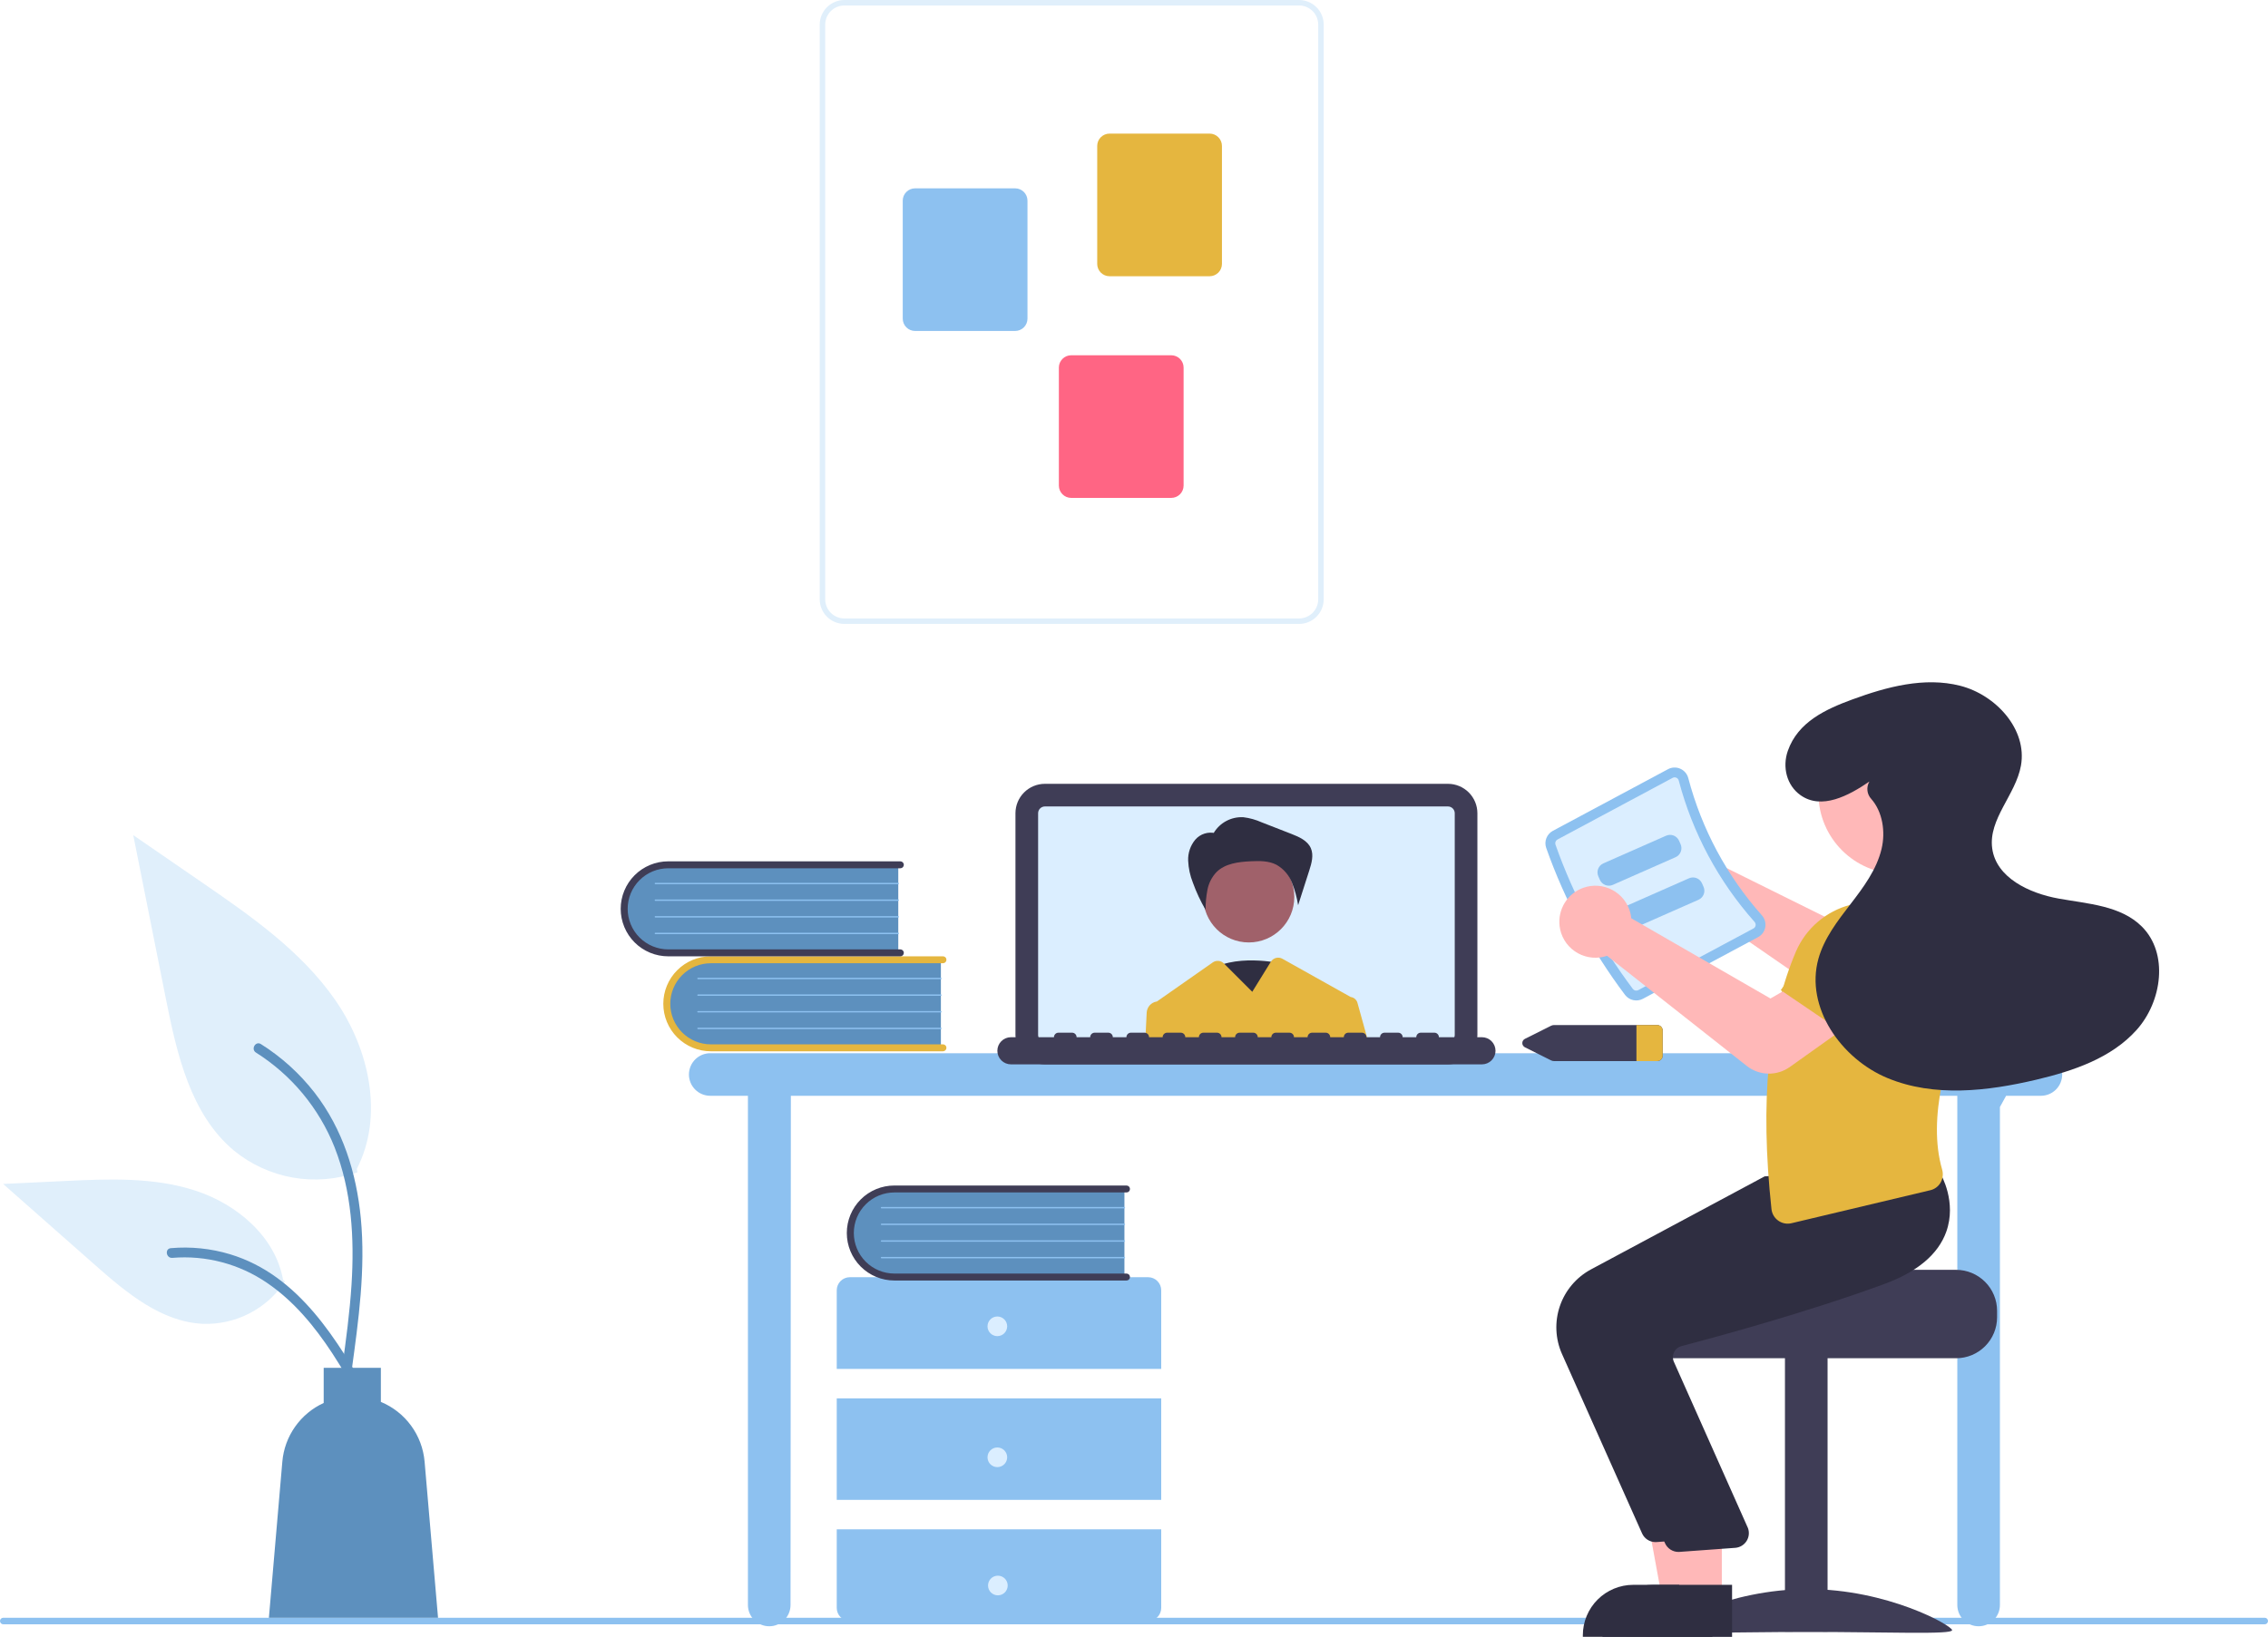 <svg width="579" height="418" viewBox="0 0 579 418" fill="none" xmlns="http://www.w3.org/2000/svg">
<g clip-path="url(#clip0_3_117)">
<path d="M578.163 414.794H0.837C0.615 414.794 0.402 414.706 0.245 414.549C0.088 414.393 0 414.18 0 413.958C0 413.736 0.088 413.524 0.245 413.367C0.402 413.21 0.615 413.122 0.837 413.122H578.163C578.385 413.122 578.598 413.21 578.755 413.367C578.912 413.524 579 413.736 579 413.958C579 414.18 578.912 414.393 578.755 414.549C578.598 414.706 578.385 414.794 578.163 414.794Z" fill="#8DC1F0"/>
<path d="M521.02 268.958H181.318C179.875 268.958 178.492 269.531 177.472 270.55C176.452 271.57 175.879 272.952 175.879 274.394C175.879 275.835 176.452 277.218 177.472 278.237C178.492 279.257 179.875 279.829 181.318 279.829H190.94V409.859C190.94 411.301 191.513 412.683 192.533 413.703C193.553 414.722 194.936 415.295 196.378 415.295C197.821 415.295 199.204 414.722 200.224 413.703C201.244 412.683 201.817 411.301 201.817 409.859L201.9 279.829H499.684V409.859C499.684 411.301 500.257 412.683 501.277 413.703C502.297 414.722 503.68 415.295 505.123 415.295C506.565 415.295 507.948 414.722 508.968 413.703C509.988 412.683 510.561 411.301 510.561 409.859V282.695L512.143 279.829H521.02C522.462 279.829 523.846 279.257 524.866 278.237C525.886 277.218 526.459 275.835 526.459 274.394C526.459 272.952 525.886 271.57 524.866 270.55C523.846 269.531 522.462 268.958 521.02 268.958Z" fill="#8DC1F0"/>
<path d="M369.651 271.803H266.752C264.759 271.801 262.849 271.009 261.44 269.601C260.031 268.193 259.239 266.284 259.237 264.292V207.674C259.239 205.682 260.031 203.773 261.44 202.365C262.849 200.957 264.759 200.165 266.752 200.163H369.651C371.644 200.165 373.554 200.957 374.963 202.365C376.372 203.773 377.164 205.682 377.167 207.674V264.292C377.164 266.284 376.372 268.193 374.963 269.601C373.554 271.009 371.644 271.801 369.651 271.803Z" fill="#3F3D56"/>
<path d="M369.651 205.943H266.752C266.293 205.944 265.853 206.127 265.529 206.451C265.204 206.776 265.022 207.216 265.021 207.674V264.294C265.022 264.753 265.204 265.192 265.529 265.517C265.853 265.841 266.293 266.024 266.752 266.025H369.651C370.11 266.024 370.55 265.841 370.874 265.517C371.199 265.192 371.382 264.753 371.383 264.294V207.674C371.382 207.216 371.199 206.776 370.874 206.451C370.55 206.127 370.11 205.944 369.651 205.943Z" fill="#DBEEFF"/>
<path d="M326.978 246.03C326.978 246.03 314.659 243.193 307.884 248.394C301.109 253.594 316.507 265.414 316.507 265.414L326.978 246.03Z" fill="#2F2E41"/>
<path d="M318.805 240.67C325.222 240.67 330.424 235.471 330.424 229.057C330.424 222.644 325.222 217.445 318.805 217.445C312.388 217.445 307.186 222.644 307.186 229.057C307.186 235.471 312.388 240.67 318.805 240.67Z" fill="#A0616A"/>
<path d="M309.82 212.756C310.595 211.442 311.718 210.367 313.066 209.65C314.413 208.934 315.933 208.603 317.456 208.696C319.05 208.895 320.605 209.33 322.071 209.987L329.667 212.948C331.632 213.714 333.785 214.653 334.638 216.581C335.43 218.371 334.839 220.438 334.241 222.302L331.399 231.16C331.084 229.155 330.544 227.192 329.789 225.309C329.021 223.412 327.634 221.831 325.852 220.823C323.879 219.812 321.554 219.833 319.339 219.939C316.202 220.09 312.791 220.489 310.563 222.7C309.379 223.956 308.577 225.522 308.249 227.215C307.927 228.9 307.764 230.611 307.764 232.326C306.478 230.116 305.394 227.794 304.527 225.389C303.813 223.598 303.407 221.7 303.324 219.774C303.249 217.832 303.894 215.93 305.135 214.433C305.765 213.702 306.587 213.161 307.508 212.871C308.429 212.581 309.413 212.554 310.348 212.793L309.82 212.756Z" fill="#2F2E41"/>
<path d="M346.549 256.099C346.44 255.707 346.217 255.356 345.909 255.089C345.601 254.823 345.221 254.654 344.817 254.602C344.79 254.584 344.762 254.567 344.733 254.552L327.387 244.837C326.892 244.559 326.309 244.484 325.759 244.625C325.209 244.767 324.735 245.114 324.435 245.596L319.691 253.273L312.546 246.132L312.432 246.018C312.065 245.651 311.581 245.426 311.065 245.381C310.548 245.336 310.032 245.474 309.607 245.771L295.351 255.748C295.326 255.748 295.301 255.756 295.276 255.756C294.594 255.87 293.971 256.213 293.51 256.728C293.049 257.244 292.777 257.901 292.741 258.591L292.372 266.025H349.302L346.549 256.099Z" fill="#E5B63F"/>
<path d="M378.323 264.87H367.339C367.339 264.564 367.217 264.27 367 264.053C366.784 263.836 366.49 263.715 366.183 263.715H362.714C362.408 263.715 362.114 263.836 361.897 264.053C361.68 264.27 361.558 264.564 361.558 264.87H358.09C358.09 264.564 357.968 264.27 357.751 264.053C357.534 263.836 357.24 263.715 356.933 263.715H353.465C353.158 263.715 352.864 263.836 352.647 264.053C352.431 264.27 352.309 264.564 352.309 264.87H348.84C348.84 264.564 348.718 264.27 348.502 264.053C348.285 263.836 347.991 263.715 347.684 263.715H344.216C343.909 263.715 343.615 263.836 343.398 264.053C343.181 264.27 343.059 264.564 343.059 264.87H339.591C339.591 264.564 339.469 264.27 339.252 264.053C339.035 263.836 338.741 263.715 338.435 263.715H334.966C334.66 263.715 334.365 263.836 334.149 264.053C333.932 264.27 333.81 264.564 333.81 264.87H330.341C330.341 264.564 330.22 264.27 330.003 264.053C329.786 263.836 329.492 263.715 329.185 263.715H325.717C325.41 263.715 325.116 263.836 324.899 264.053C324.682 264.27 324.561 264.564 324.561 264.87H321.092C321.092 264.564 320.97 264.27 320.753 264.053C320.537 263.836 320.243 263.715 319.936 263.715H316.467C316.161 263.715 315.867 263.836 315.65 264.053C315.433 264.27 315.311 264.564 315.311 264.87H311.843C311.843 264.564 311.721 264.27 311.504 264.053C311.287 263.836 310.993 263.715 310.687 263.715H307.218C306.911 263.715 306.617 263.836 306.4 264.053C306.184 264.27 306.062 264.564 306.062 264.87H302.593C302.593 264.564 302.471 264.27 302.255 264.053C302.038 263.836 301.744 263.715 301.437 263.715H297.969C297.662 263.715 297.368 263.836 297.151 264.053C296.934 264.27 296.812 264.564 296.812 264.87H293.344C293.344 264.564 293.222 264.27 293.005 264.053C292.788 263.836 292.494 263.715 292.188 263.715H288.719C288.413 263.715 288.118 263.836 287.902 264.053C287.685 264.27 287.563 264.564 287.563 264.87H284.094C284.094 264.564 283.973 264.27 283.756 264.053C283.539 263.836 283.245 263.715 282.938 263.715H279.47C279.163 263.715 278.869 263.836 278.652 264.053C278.435 264.27 278.314 264.564 278.314 264.87H274.845C274.845 264.564 274.723 264.27 274.506 264.053C274.29 263.836 273.996 263.715 273.689 263.715H270.22C269.914 263.715 269.62 263.836 269.403 264.053C269.186 264.27 269.064 264.564 269.064 264.87H258.081C257.162 264.872 256.281 265.237 255.631 265.887C254.982 266.537 254.617 267.418 254.617 268.337C254.617 269.255 254.982 270.136 255.631 270.786C256.281 271.436 257.162 271.802 258.081 271.803H378.323C379.243 271.803 380.125 271.438 380.775 270.788C381.426 270.138 381.791 269.256 381.791 268.337C381.791 267.417 381.426 266.536 380.775 265.885C380.125 265.235 379.243 264.87 378.323 264.87Z" fill="#3F3D56"/>
<path d="M240.201 244.739V267.757H182.499C180.954 267.81 179.413 267.552 177.969 266.998C176.524 266.444 175.207 265.605 174.094 264.531C172.981 263.457 172.097 262.17 171.492 260.747C170.888 259.324 170.576 257.794 170.576 256.248C170.576 254.702 170.888 253.172 171.492 251.749C172.097 250.326 172.981 249.039 174.094 247.965C175.207 246.891 176.524 246.052 177.969 245.498C179.413 244.944 180.954 244.686 182.499 244.739H240.201Z" fill="#5D90BE"/>
<path d="M241.618 267.58C241.618 267.814 241.524 268.039 241.358 268.205C241.192 268.371 240.967 268.465 240.732 268.465H181.472C178.253 268.465 175.167 267.187 172.891 264.913C170.615 262.638 169.336 259.553 169.336 256.337C169.336 253.12 170.615 250.035 172.891 247.761C175.167 245.486 178.253 244.208 181.472 244.208H240.732C240.967 244.208 241.192 244.302 241.358 244.468C241.525 244.634 241.618 244.859 241.618 245.094C241.618 245.328 241.525 245.553 241.358 245.72C241.192 245.886 240.967 245.979 240.732 245.979H181.472C178.725 245.981 176.091 247.074 174.149 249.016C172.208 250.958 171.117 253.591 171.117 256.337C171.117 259.082 172.208 261.715 174.149 263.657C176.091 265.599 178.725 266.692 181.472 266.694H240.732C240.967 266.694 241.192 266.788 241.358 266.954C241.524 267.12 241.618 267.345 241.618 267.58Z" fill="#E5B63F"/>
<path d="M240.201 250.051H178.194C178.171 250.051 178.148 250.047 178.126 250.038C178.104 250.029 178.085 250.016 178.068 250C178.052 249.983 178.038 249.964 178.029 249.942C178.02 249.92 178.016 249.897 178.016 249.874C178.016 249.851 178.02 249.827 178.029 249.806C178.038 249.784 178.052 249.765 178.068 249.748C178.085 249.732 178.104 249.719 178.126 249.71C178.148 249.701 178.171 249.697 178.194 249.697H240.201C240.247 249.697 240.292 249.716 240.325 249.749C240.358 249.782 240.377 249.827 240.377 249.874C240.377 249.921 240.358 249.966 240.325 249.999C240.292 250.032 240.247 250.051 240.201 250.051Z" fill="#8DC1F0"/>
<path d="M240.201 254.3H178.194C178.171 254.301 178.148 254.296 178.126 254.287C178.104 254.278 178.085 254.265 178.068 254.249C178.052 254.233 178.038 254.213 178.029 254.191C178.02 254.17 178.016 254.147 178.016 254.123C178.016 254.1 178.02 254.077 178.029 254.055C178.038 254.034 178.052 254.014 178.068 253.998C178.085 253.981 178.104 253.968 178.126 253.959C178.148 253.951 178.171 253.946 178.194 253.946H240.201C240.247 253.947 240.292 253.965 240.325 253.999C240.358 254.032 240.377 254.077 240.377 254.123C240.377 254.17 240.358 254.215 240.325 254.248C240.292 254.281 240.247 254.3 240.201 254.3Z" fill="#8DC1F0"/>
<path d="M240.201 258.55H178.194C178.171 258.55 178.148 258.545 178.126 258.537C178.104 258.528 178.085 258.515 178.068 258.498C178.052 258.482 178.038 258.462 178.029 258.441C178.02 258.419 178.016 258.396 178.016 258.373C178.016 258.349 178.02 258.326 178.029 258.305C178.038 258.283 178.052 258.263 178.068 258.247C178.085 258.231 178.104 258.218 178.126 258.209C178.148 258.2 178.171 258.195 178.194 258.196H240.201C240.247 258.196 240.292 258.215 240.325 258.248C240.358 258.281 240.377 258.326 240.377 258.373C240.377 258.419 240.358 258.464 240.325 258.497C240.292 258.531 240.247 258.549 240.201 258.55Z" fill="#8DC1F0"/>
<path d="M240.201 262.799H178.194C178.171 262.799 178.148 262.795 178.126 262.786C178.104 262.777 178.085 262.764 178.068 262.748C178.052 262.731 178.038 262.712 178.029 262.69C178.02 262.668 178.016 262.645 178.016 262.622C178.016 262.599 178.02 262.575 178.029 262.554C178.038 262.532 178.052 262.513 178.068 262.496C178.085 262.48 178.104 262.467 178.126 262.458C178.148 262.449 178.171 262.445 178.194 262.445H240.201C240.247 262.445 240.292 262.464 240.325 262.497C240.358 262.53 240.377 262.575 240.377 262.622C240.377 262.669 240.358 262.714 240.325 262.747C240.292 262.78 240.247 262.799 240.201 262.799Z" fill="#8DC1F0"/>
<path d="M229.323 220.489V243.507H171.622C170.076 243.56 168.535 243.302 167.091 242.748C165.647 242.194 164.33 241.355 163.217 240.281C162.104 239.207 161.219 237.92 160.615 236.497C160.011 235.074 159.699 233.544 159.699 231.998C159.699 230.452 160.011 228.922 160.615 227.499C161.219 226.076 162.104 224.789 163.217 223.715C164.33 222.641 165.647 221.802 167.091 221.248C168.535 220.694 170.076 220.436 171.622 220.489H229.323Z" fill="#5D90BE"/>
<path d="M230.741 243.33C230.741 243.564 230.647 243.789 230.481 243.955C230.315 244.121 230.09 244.215 229.855 244.215H170.595C169.001 244.215 167.423 243.901 165.951 243.292C164.478 242.682 163.14 241.789 162.013 240.663C160.887 239.536 159.993 238.199 159.383 236.728C158.773 235.256 158.459 233.679 158.459 232.087C158.459 230.494 158.773 228.917 159.383 227.445C159.993 225.974 160.887 224.637 162.013 223.511C163.14 222.384 164.478 221.491 165.951 220.881C167.423 220.272 169.001 219.958 170.595 219.958H229.855C230.09 219.958 230.315 220.052 230.481 220.218C230.647 220.384 230.741 220.609 230.741 220.844C230.741 221.078 230.647 221.303 230.481 221.47C230.315 221.636 230.09 221.729 229.855 221.729H170.595C167.847 221.731 165.214 222.824 163.272 224.766C161.331 226.708 160.24 229.341 160.24 232.087C160.24 234.832 161.331 237.465 163.272 239.407C165.214 241.349 167.847 242.442 170.595 242.444H229.855C230.09 242.444 230.315 242.538 230.481 242.704C230.647 242.87 230.741 243.095 230.741 243.33Z" fill="#3F3D56"/>
<path d="M229.323 225.801H167.317C167.294 225.801 167.271 225.797 167.249 225.788C167.227 225.779 167.208 225.766 167.191 225.75C167.174 225.733 167.161 225.714 167.152 225.692C167.143 225.67 167.139 225.647 167.139 225.624C167.139 225.601 167.143 225.578 167.152 225.556C167.161 225.534 167.174 225.515 167.191 225.498C167.208 225.482 167.227 225.469 167.249 225.46C167.271 225.451 167.294 225.447 167.317 225.447H229.323C229.37 225.447 229.415 225.466 229.448 225.499C229.481 225.532 229.499 225.577 229.499 225.624C229.499 225.671 229.481 225.716 229.448 225.749C229.415 225.782 229.37 225.801 229.323 225.801Z" fill="#8DC1F0"/>
<path d="M229.323 230.05H167.317C167.294 230.051 167.271 230.046 167.249 230.037C167.227 230.028 167.208 230.015 167.191 229.999C167.174 229.983 167.161 229.963 167.152 229.941C167.143 229.92 167.139 229.897 167.139 229.873C167.139 229.85 167.143 229.827 167.152 229.805C167.161 229.784 167.174 229.764 167.191 229.748C167.208 229.731 167.227 229.718 167.249 229.709C167.271 229.701 167.294 229.696 167.317 229.696H229.323C229.37 229.697 229.415 229.715 229.448 229.749C229.481 229.782 229.499 229.827 229.499 229.873C229.499 229.92 229.481 229.965 229.448 229.998C229.415 230.031 229.37 230.05 229.323 230.05Z" fill="#8DC1F0"/>
<path d="M229.323 234.3H167.317C167.294 234.3 167.271 234.295 167.249 234.287C167.227 234.278 167.208 234.265 167.191 234.248C167.174 234.232 167.161 234.212 167.152 234.191C167.143 234.169 167.139 234.146 167.139 234.123C167.139 234.099 167.143 234.076 167.152 234.055C167.161 234.033 167.174 234.013 167.191 233.997C167.208 233.981 167.227 233.968 167.249 233.959C167.271 233.95 167.294 233.945 167.317 233.946H229.323C229.37 233.946 229.415 233.965 229.448 233.998C229.481 234.031 229.499 234.076 229.499 234.123C229.499 234.169 229.481 234.214 229.448 234.247C229.415 234.281 229.37 234.299 229.323 234.3Z" fill="#8DC1F0"/>
<path d="M229.323 238.549H167.317C167.294 238.549 167.271 238.545 167.249 238.536C167.227 238.527 167.208 238.514 167.191 238.498C167.174 238.481 167.161 238.462 167.152 238.44C167.143 238.418 167.139 238.395 167.139 238.372C167.139 238.349 167.143 238.325 167.152 238.304C167.161 238.282 167.174 238.263 167.191 238.246C167.208 238.23 167.227 238.217 167.249 238.208C167.271 238.199 167.294 238.195 167.317 238.195H229.323C229.37 238.195 229.415 238.214 229.448 238.247C229.481 238.28 229.499 238.325 229.499 238.372C229.499 238.419 229.481 238.464 229.448 238.497C229.415 238.53 229.37 238.549 229.323 238.549Z" fill="#8DC1F0"/>
<path d="M296.447 349.57V329.501C296.447 328.614 296.095 327.763 295.467 327.136C294.839 326.509 293.988 326.156 293.1 326.156H216.96C216.073 326.156 215.221 326.509 214.594 327.136C213.966 327.763 213.613 328.614 213.613 329.501V349.57H296.447Z" fill="#8DC1F0"/>
<path d="M296.447 357.096H213.613V383.018H296.447V357.096Z" fill="#8DC1F0"/>
<path d="M213.613 390.544V410.613C213.613 411.5 213.966 412.351 214.594 412.978C215.221 413.606 216.073 413.958 216.96 413.958H293.1C293.988 413.958 294.839 413.606 295.467 412.978C296.095 412.351 296.447 411.5 296.447 410.613V390.544H213.613Z" fill="#8DC1F0"/>
<path d="M254.612 341.208C255.998 341.208 257.122 340.085 257.122 338.7C257.122 337.314 255.998 336.191 254.612 336.191C253.226 336.191 252.102 337.314 252.102 338.7C252.102 340.085 253.226 341.208 254.612 341.208Z" fill="#DBEEFF"/>
<path d="M254.612 374.656C255.998 374.656 257.122 373.533 257.122 372.148C257.122 370.762 255.998 369.639 254.612 369.639C253.226 369.639 252.102 370.762 252.102 372.148C252.102 373.533 253.226 374.656 254.612 374.656Z" fill="#DBEEFF"/>
<path d="M254.747 407.396C256.133 407.396 257.257 406.273 257.257 404.888C257.257 403.502 256.133 402.379 254.747 402.379C253.36 402.379 252.236 403.502 252.236 404.888C252.236 406.273 253.36 407.396 254.747 407.396Z" fill="#DBEEFF"/>
<path d="M287.056 303.274V326.291H229.355C227.809 326.345 226.268 326.087 224.824 325.533C223.38 324.979 222.062 324.14 220.95 323.066C219.837 321.992 218.952 320.705 218.348 319.282C217.743 317.859 217.432 316.328 217.432 314.782C217.432 313.236 217.743 311.706 218.348 310.283C218.952 308.86 219.837 307.573 220.95 306.499C222.062 305.425 223.38 304.586 224.824 304.032C226.268 303.478 227.809 303.22 229.355 303.274H287.056Z" fill="#5D90BE"/>
<path d="M288.473 326.114C288.473 326.349 288.38 326.574 288.214 326.74C288.048 326.906 287.822 326.999 287.588 326.999H228.327C226.733 327.001 225.154 326.688 223.68 326.079C222.207 325.47 220.868 324.577 219.74 323.451C218.612 322.324 217.717 320.987 217.106 319.515C216.496 318.042 216.182 316.464 216.182 314.871C216.182 313.277 216.496 311.699 217.106 310.227C217.717 308.755 218.612 307.418 219.74 306.291C220.868 305.165 222.207 304.272 223.68 303.663C225.154 303.054 226.733 302.741 228.327 302.743H287.588C287.822 302.743 288.048 302.836 288.214 303.002C288.38 303.168 288.473 303.393 288.473 303.628C288.473 303.863 288.38 304.088 288.214 304.254C288.048 304.42 287.822 304.513 287.588 304.513H228.327C225.58 304.516 222.946 305.608 221.005 307.55C219.063 309.492 217.973 312.126 217.973 314.871C217.973 317.616 219.063 320.249 221.005 322.192C222.946 324.134 225.58 325.226 228.327 325.229H287.588C287.822 325.229 288.048 325.322 288.214 325.488C288.38 325.654 288.473 325.879 288.473 326.114Z" fill="#3F3D56"/>
<path d="M287.056 308.585H225.05C225.026 308.586 225.003 308.581 224.982 308.572C224.96 308.564 224.94 308.551 224.924 308.534C224.907 308.518 224.894 308.498 224.885 308.476C224.876 308.455 224.871 308.432 224.871 308.408C224.871 308.385 224.876 308.362 224.885 308.34C224.894 308.319 224.907 308.299 224.924 308.283C224.94 308.266 224.96 308.253 224.982 308.244C225.003 308.236 225.026 308.231 225.05 308.231H287.056C287.103 308.232 287.148 308.251 287.181 308.284C287.213 308.317 287.232 308.362 287.232 308.408C287.232 308.455 287.213 308.5 287.181 308.533C287.148 308.566 287.103 308.585 287.056 308.585Z" fill="#8DC1F0"/>
<path d="M287.056 312.835H225.05C225.026 312.835 225.003 312.831 224.982 312.822C224.96 312.813 224.94 312.8 224.924 312.783C224.907 312.767 224.894 312.747 224.885 312.726C224.876 312.704 224.871 312.681 224.871 312.658C224.871 312.634 224.876 312.611 224.885 312.59C224.894 312.568 224.907 312.549 224.924 312.532C224.94 312.516 224.96 312.503 224.982 312.494C225.003 312.485 225.026 312.481 225.05 312.481H287.056C287.103 312.481 287.148 312.5 287.181 312.533C287.213 312.566 287.232 312.611 287.232 312.658C287.232 312.705 287.213 312.749 287.181 312.783C287.148 312.816 287.103 312.834 287.056 312.835Z" fill="#8DC1F0"/>
<path d="M287.056 317.084H225.05C225.026 317.084 225.003 317.08 224.982 317.071C224.96 317.062 224.94 317.049 224.924 317.033C224.907 317.016 224.894 316.997 224.885 316.975C224.876 316.954 224.871 316.93 224.871 316.907C224.871 316.884 224.876 316.861 224.885 316.839C224.894 316.818 224.907 316.798 224.924 316.781C224.94 316.765 224.96 316.752 224.982 316.743C225.003 316.734 225.026 316.73 225.05 316.73H287.056C287.103 316.73 287.148 316.749 287.181 316.782C287.213 316.815 287.232 316.86 287.232 316.907C287.232 316.954 287.213 316.999 287.181 317.032C287.148 317.065 287.103 317.084 287.056 317.084Z" fill="#8DC1F0"/>
<path d="M287.056 321.333H225.05C225.026 321.334 225.003 321.329 224.982 321.32C224.96 321.311 224.94 321.298 224.924 321.282C224.907 321.266 224.894 321.246 224.885 321.224C224.876 321.203 224.871 321.18 224.871 321.156C224.871 321.133 224.876 321.11 224.885 321.088C224.894 321.067 224.907 321.047 224.924 321.031C224.94 321.014 224.96 321.001 224.982 320.992C225.003 320.984 225.026 320.979 225.05 320.979H287.056C287.103 320.98 287.148 320.998 287.181 321.032C287.213 321.065 287.232 321.11 287.232 321.156C287.232 321.203 287.213 321.248 287.181 321.281C287.148 321.314 287.103 321.333 287.056 321.333Z" fill="#8DC1F0"/>
<path d="M209.269 153.044V6.289C209.271 4.622 209.934 3.023 211.114 1.844C212.294 0.665 213.893 0.002 215.562 0H331.637C333.305 0.002 334.905 0.665 336.085 1.844C337.264 3.023 337.928 4.622 337.93 6.289V153.044C337.928 154.711 337.264 156.31 336.085 157.489C334.905 158.668 333.305 159.331 331.637 159.333H215.562C213.893 159.331 212.294 158.668 211.114 157.489C209.934 156.31 209.271 154.711 209.269 153.044ZM215.562 1.398C214.264 1.399 213.02 1.915 212.102 2.832C211.185 3.749 210.669 4.993 210.667 6.289V153.044C210.669 154.341 211.185 155.584 212.102 156.501C213.02 157.418 214.264 157.934 215.562 157.935H331.637C332.934 157.934 334.179 157.418 335.096 156.501C336.014 155.584 336.53 154.341 336.531 153.044V6.289C336.53 4.993 336.014 3.749 335.096 2.832C334.179 1.915 332.934 1.399 331.637 1.398H215.562Z" fill="#E0EFFB"/>
<path d="M280.108 67.396V37.263C280.109 36.429 280.441 35.63 281.031 35.04C281.621 34.451 282.421 34.119 283.255 34.118H308.805C309.64 34.119 310.44 34.451 311.029 35.04C311.619 35.63 311.951 36.429 311.952 37.263V67.396C311.951 68.23 311.619 69.029 311.029 69.619C310.44 70.209 309.64 70.54 308.805 70.541H283.255C282.421 70.54 281.621 70.209 281.031 69.619C280.441 69.029 280.109 68.23 280.108 67.396Z" fill="#E5B63F"/>
<path d="M230.462 81.373V51.24C230.463 50.406 230.795 49.607 231.385 49.017C231.974 48.428 232.774 48.096 233.609 48.095H259.159C259.993 48.096 260.793 48.428 261.383 49.017C261.973 49.607 262.305 50.406 262.306 51.24V81.373C262.305 82.207 261.973 83.006 261.383 83.596C260.793 84.185 259.993 84.517 259.159 84.518H233.609C232.774 84.517 231.974 84.185 231.385 83.596C230.795 83.006 230.463 82.207 230.462 81.373Z" fill="#8DC1F0"/>
<path d="M270.319 124.001V93.868C270.32 93.034 270.652 92.235 271.242 91.646C271.831 91.056 272.631 90.724 273.466 90.724H299.016C299.85 90.724 300.65 91.056 301.24 91.646C301.83 92.235 302.162 93.034 302.163 93.868V124.001C302.162 124.835 301.83 125.635 301.24 126.224C300.65 126.814 299.85 127.145 299.016 127.146H273.466C272.631 127.145 271.831 126.814 271.242 126.224C270.652 125.635 270.32 124.835 270.319 124.001Z" fill="#FF6584"/>
<path d="M423.007 261.769H396.718C396.468 261.768 396.222 261.826 395.998 261.936L389.363 265.256C389.145 265.348 388.959 265.503 388.828 265.701C388.697 265.899 388.627 266.131 388.627 266.368C388.627 266.605 388.697 266.837 388.828 267.034C388.959 267.232 389.145 267.387 389.363 267.48L395.998 270.8C396.222 270.91 396.468 270.967 396.718 270.967H423.007C423.369 270.988 423.725 270.865 423.998 270.626C424.27 270.386 424.438 270.049 424.463 269.687V263.048C424.438 262.686 424.27 262.349 423.998 262.11C423.725 261.87 423.369 261.748 423.007 261.769Z" fill="#3F3D56"/>
<path d="M424.463 263.048V269.687C424.438 270.049 424.27 270.386 423.998 270.626C423.725 270.865 423.369 270.988 423.007 270.967H417.77V261.769H423.007C423.369 261.748 423.725 261.87 423.998 262.11C424.27 262.349 424.438 262.686 424.463 263.048Z" fill="#E5B63F"/>
<path d="M422.809 212.098C424 211.584 425.286 211.328 426.583 211.346C427.88 211.363 429.158 211.655 430.334 212.201C431.511 212.746 432.558 213.535 433.409 214.513C434.259 215.492 434.893 216.639 435.268 217.88C435.385 218.273 435.475 218.674 435.536 219.08L472.299 237.299L480.807 231.664L491.393 243.844L478.402 254.388C476.84 255.647 474.914 256.368 472.909 256.445C470.904 256.522 468.928 255.951 467.273 254.817L429.974 229.039C429.696 229.156 429.413 229.26 429.124 229.348C427.883 229.723 426.576 229.832 425.29 229.668C424.003 229.503 422.766 229.068 421.659 228.392C420.552 227.717 419.601 226.815 418.867 225.746C418.133 224.677 417.634 223.465 417.402 222.19C417.333 221.819 417.287 221.445 417.266 221.069C417.162 219.187 417.638 217.318 418.629 215.714C419.62 214.11 421.079 212.848 422.809 212.098Z" fill="#FFB8B8"/>
<path d="M499.38 324.274H459.21C459.21 325.428 417.81 326.364 417.81 326.364C417.16 326.853 416.568 327.414 416.045 328.037C414.472 329.911 413.613 332.28 413.618 334.726V336.399C413.619 339.171 414.721 341.829 416.682 343.789C418.643 345.749 421.303 346.85 424.077 346.851H499.38C502.153 346.849 504.812 345.747 506.773 343.787C508.734 341.828 509.836 339.17 509.839 336.399V334.726C509.835 331.955 508.732 329.299 506.771 327.34C504.811 325.38 502.153 324.278 499.38 324.274Z" fill="#3F3D56"/>
<path d="M455.684 416.677H466.561V346.436H455.684V416.677Z" fill="#3F3D56"/>
<path d="M424.726 416.296C424.726 417.47 441.209 416.75 461.541 416.75C481.874 416.75 498.356 417.47 498.356 416.296C498.356 415.121 481.874 405.807 461.541 405.807C441.209 405.807 424.726 415.121 424.726 416.296Z" fill="#3F3D56"/>
<path d="M434.545 408.063L424.288 408.062L419.408 381.473L434.547 381.474L434.545 408.063Z" fill="#FFB8B8"/>
<path d="M437.162 418L404.086 417.999V417.581C404.086 415.891 404.419 414.218 405.066 412.657C405.713 411.096 406.661 409.678 407.857 408.483C409.052 407.288 410.472 406.34 412.034 405.694C413.595 405.047 415.269 404.715 416.96 404.715H416.961L437.162 404.715L437.162 418Z" fill="#2F2E41"/>
<path d="M419.203 391.574L398.753 345.744C397.046 341.881 396.857 337.517 398.225 333.522C399.592 329.526 402.415 326.192 406.132 324.183L450.489 300.412L470.729 298.691L489.4 296.995L489.535 297.223C489.707 297.513 493.721 304.443 491.008 312.042C488.95 317.805 483.596 322.307 475.095 325.423C455.253 332.694 432.332 338.908 423.398 341.242C423.003 341.343 422.634 341.526 422.315 341.78C421.996 342.033 421.735 342.352 421.548 342.714C421.36 343.071 421.249 343.464 421.221 343.867C421.192 344.269 421.248 344.674 421.383 345.054L440.382 387.713C440.581 388.254 440.652 388.833 440.591 389.406C440.53 389.979 440.338 390.53 440.03 391.018C439.722 391.505 439.306 391.915 438.815 392.216C438.323 392.517 437.769 392.701 437.195 392.754L422.999 393.787C422.878 393.799 422.758 393.805 422.639 393.805C421.912 393.804 421.2 393.594 420.591 393.198C419.981 392.802 419.499 392.238 419.203 391.574Z" fill="#2F2E41"/>
<path d="M439.566 408.063L429.308 408.062L424.428 381.473L439.567 381.474L439.566 408.063Z" fill="#FFB8B8"/>
<path d="M442.182 418L409.106 417.999V417.581C409.106 415.891 409.439 414.218 410.086 412.657C410.733 411.096 411.682 409.678 412.877 408.483C414.073 407.288 415.492 406.34 417.054 405.694C418.616 405.047 420.29 404.715 421.98 404.715H421.981L442.182 404.715L442.182 418Z" fill="#2F2E41"/>
<path d="M425.06 394.083L404.61 348.253C402.903 344.39 402.714 340.026 404.082 336.03C405.449 332.035 408.272 328.7 411.989 326.692L456.346 302.92L476.586 301.2L495.257 299.504L495.392 299.731C495.564 300.022 499.578 306.952 496.865 314.55C494.807 320.314 489.453 324.816 480.952 327.931C461.11 335.202 438.188 341.417 429.255 343.751C428.86 343.852 428.491 344.035 428.172 344.288C427.853 344.542 427.592 344.86 427.405 345.222C427.217 345.58 427.106 345.972 427.077 346.375C427.049 346.778 427.105 347.182 427.24 347.563L446.239 390.221C446.437 390.762 446.509 391.342 446.448 391.915C446.387 392.488 446.195 393.039 445.887 393.526C445.579 394.013 445.163 394.423 444.672 394.724C444.18 395.026 443.626 395.21 443.052 395.263L428.856 396.296C428.735 396.308 428.615 396.313 428.496 396.313C427.769 396.313 427.057 396.102 426.448 395.706C425.838 395.311 425.356 394.747 425.06 394.083Z" fill="#2F2E41"/>
<path d="M414.867 254.076C406.274 242.653 399.481 229.982 394.723 216.504C394.448 215.698 394.467 214.82 394.779 214.027C395.09 213.234 395.673 212.577 396.423 212.173L425.83 196.426C426.305 196.169 426.833 196.025 427.374 196.003C427.914 195.981 428.452 196.082 428.947 196.3C429.451 196.519 429.898 196.85 430.255 197.268C430.612 197.685 430.869 198.179 431.006 198.711C434.429 211.699 440.862 223.699 449.787 233.741C450.154 234.149 450.423 234.636 450.574 235.165C450.724 235.693 450.752 236.249 450.655 236.79C450.562 237.322 450.349 237.826 450.031 238.263C449.714 238.701 449.301 239.06 448.823 239.314L419.417 255.061C418.665 255.462 417.795 255.583 416.962 255.402C416.128 255.222 415.386 254.752 414.867 254.076Z" fill="#8DC1F0"/>
<path d="M416.874 252.569C417.032 252.767 417.254 252.903 417.502 252.954C417.75 253.005 418.008 252.968 418.231 252.85L447.638 237.102C447.78 237.028 447.904 236.921 447.999 236.791C448.094 236.661 448.157 236.511 448.184 236.352C448.214 236.185 448.206 236.012 448.159 235.849C448.111 235.685 448.027 235.534 447.912 235.409C438.725 225.071 432.101 212.718 428.578 199.348C428.537 199.182 428.459 199.029 428.349 198.899C428.239 198.769 428.1 198.666 427.944 198.599C427.796 198.533 427.636 198.502 427.475 198.509C427.314 198.516 427.156 198.56 427.015 198.637L397.609 214.384C397.386 214.505 397.212 214.699 397.118 214.934C397.023 215.168 397.013 215.429 397.09 215.67C401.763 228.906 408.434 241.35 416.874 252.569Z" fill="#DBEEFF"/>
<path d="M512.559 249.876L489.529 258.622L483.907 243.013C483.16 240.94 483.171 238.671 483.936 236.605C484.702 234.539 486.174 232.811 488.092 231.725C490.032 230.626 492.301 230.257 494.489 230.684C496.678 231.111 498.641 232.306 500.025 234.053L512.559 249.876Z" fill="#E5B63F"/>
<path d="M453.982 311.722C453.497 311.379 453.091 310.937 452.79 310.426C452.49 309.914 452.302 309.344 452.239 308.754C449.289 281.235 451.343 259.699 458.519 242.916C459.783 240.021 461.686 237.45 464.087 235.396C466.488 233.343 469.324 231.86 472.38 231.058L490.997 230.119L491.093 230.166C495.294 232.222 498.72 235.577 500.863 239.732C503.006 243.888 503.752 248.623 502.99 253.235C497.003 269.009 491.989 285.432 495.813 298.68C495.973 299.234 496.02 299.814 495.95 300.387C495.881 300.959 495.696 301.512 495.408 302.011C495.128 302.494 494.753 302.914 494.304 303.246C493.856 303.578 493.344 303.815 492.801 303.942L457.343 312.372C456.768 312.508 456.172 312.521 455.592 312.409C455.013 312.297 454.464 312.062 453.982 311.722Z" fill="#E5B63F"/>
<path d="M484.784 223.17C496.133 223.17 505.334 213.975 505.334 202.632C505.334 191.289 496.133 182.094 484.784 182.094C473.434 182.094 464.233 191.289 464.233 202.632C464.233 213.975 473.434 223.17 484.784 223.17Z" fill="#FFB8B8"/>
<path d="M427.76 218.899L411.744 225.964C411.135 226.232 410.444 226.248 409.824 226.008C409.203 225.767 408.704 225.291 408.434 224.683L408.038 223.786C407.77 223.177 407.754 222.487 407.995 221.867C408.235 221.246 408.712 220.747 409.321 220.478L425.337 213.412C425.946 213.144 426.636 213.129 427.257 213.369C427.877 213.609 428.377 214.086 428.647 214.694L429.043 215.591C429.311 216.2 429.326 216.89 429.086 217.51C428.845 218.13 428.369 218.63 427.76 218.899Z" fill="#8DC1F0"/>
<path d="M433.617 229.77L417.601 236.835C416.992 237.103 416.301 237.119 415.681 236.878C415.06 236.638 414.56 236.161 414.291 235.553L413.895 234.656C413.627 234.048 413.611 233.358 413.852 232.737C414.092 232.117 414.569 231.618 415.178 231.348L431.193 224.283C431.803 224.015 432.493 223.999 433.114 224.24C433.734 224.48 434.234 224.957 434.503 225.565L434.9 226.462C435.168 227.07 435.183 227.76 434.943 228.381C434.702 229.001 434.225 229.5 433.617 229.77Z" fill="#8DC1F0"/>
<path d="M445.968 272.23L410.262 244.078C409.978 244.178 409.689 244.263 409.395 244.334C408.135 244.628 406.827 244.655 405.556 244.411C404.285 244.167 403.079 243.659 402.017 242.919C400.949 242.179 400.05 241.219 399.383 240.104C398.715 238.989 398.294 237.744 398.146 236.453C397.907 234.388 398.372 232.304 399.467 230.537C400.562 228.771 402.222 227.426 404.178 226.721C405.399 226.283 406.698 226.108 407.992 226.207C409.285 226.307 410.542 226.678 411.682 227.296C412.821 227.915 413.817 228.768 414.604 229.798C415.391 230.828 415.952 232.013 416.249 233.274C416.341 233.674 416.405 234.08 416.44 234.489L451.985 254.982L460.83 249.892L470.629 262.713L456.895 272.496C455.287 273.632 453.356 274.219 451.387 274.171C449.419 274.123 447.519 273.443 445.968 272.23Z" fill="#FFB8B8"/>
<path d="M474.986 266.706L454.613 252.86L464.188 239.308C465.459 237.508 467.326 236.216 469.458 235.659C471.591 235.102 473.852 235.316 475.842 236.264C477.854 237.223 479.458 238.87 480.362 240.906C481.267 242.943 481.413 245.236 480.774 247.371L474.986 266.706Z" fill="#E5B63F"/>
<path d="M477.249 199.573C471.967 203.186 465.032 206.9 459.638 203.052C456.095 200.526 454.979 195.848 456.416 191.743C458.999 184.36 466.096 181.11 472.883 178.619C481.705 175.38 491.312 172.804 500.419 175.123C509.527 177.443 517.577 186.255 515.932 195.504C514.61 202.941 507.591 209.13 508.587 216.618C509.59 224.154 518.07 228.121 525.557 229.467C533.043 230.814 541.421 231.247 546.801 236.621C553.665 243.477 551.951 255.731 545.492 262.97C539.034 270.208 529.288 273.489 519.844 275.72C507.332 278.675 493.798 280.228 481.915 275.324C470.031 270.419 460.783 257.216 464.226 244.836C465.68 239.606 469.105 235.187 472.416 230.884C475.726 226.582 479.079 222.082 480.341 216.803C481.394 212.404 480.615 207.297 477.696 203.997C477.165 203.419 476.831 202.689 476.742 201.909C476.652 201.13 476.812 200.343 477.199 199.66L477.249 199.573Z" fill="#2F2E41"/>
<path d="M91.261 299.361C85.966 301.221 80.28 301.687 74.752 300.714C69.224 299.74 64.04 297.361 59.7 293.804C48.645 284.531 45.179 269.254 42.359 255.109C39.579 241.162 36.798 227.215 34.018 213.269L51.481 225.286C64.04 233.928 76.882 242.847 85.577 255.365C94.273 267.883 98.068 284.971 91.082 298.516" fill="#E0EFFB"/>
<path d="M89.769 350.017C91.536 337.15 93.353 324.117 92.114 311.112C91.013 299.562 87.487 288.281 80.309 279.032C76.499 274.131 71.862 269.933 66.609 266.625C65.239 265.76 63.978 267.93 65.342 268.791C74.432 274.533 81.464 283.011 85.422 293.004C89.793 304.117 90.496 316.231 89.742 328.036C89.287 335.175 88.321 342.267 87.348 349.35C87.271 349.67 87.319 350.008 87.482 350.294C87.645 350.58 87.91 350.794 88.225 350.893C88.546 350.979 88.888 350.936 89.177 350.772C89.466 350.608 89.678 350.336 89.769 350.017Z" fill="#5D90BE"/>
<path d="M72.744 327.248C70.473 330.698 67.351 333.505 63.679 335.399C60.008 337.293 55.91 338.21 51.781 338.061C41.169 337.558 32.321 330.156 24.357 323.128L0.801 302.343L16.392 301.597C27.603 301.061 39.104 300.56 49.782 304.016C60.461 307.471 70.309 315.787 72.262 326.834" fill="#E0EFFB"/>
<path d="M94.764 357.413C86.256 342.369 76.388 325.649 58.756 320.305C53.854 318.824 48.713 318.294 43.611 318.742C42.003 318.881 42.405 321.358 44.01 321.22C52.562 320.51 61.097 322.767 68.179 327.61C74.994 332.246 80.3 338.691 84.791 345.526C87.542 349.713 90.006 354.077 92.471 358.435C93.258 359.828 95.561 358.822 94.764 357.413Z" fill="#5D90BE"/>
<path d="M108.395 373.249C108.108 369.929 106.916 366.752 104.947 364.063C102.979 361.374 100.31 359.277 97.231 357.999V349.301H82.635V358.273C79.707 359.613 77.188 361.706 75.334 364.337C73.479 366.967 72.356 370.043 72.079 373.249L68.647 413.122H111.827L108.395 373.249Z" fill="#5D90BE"/>
</g>
<defs>
<clipPath id="clip0_3_117">
<rect width="579" height="418" fill="white"/>
</clipPath>
</defs>
</svg>
